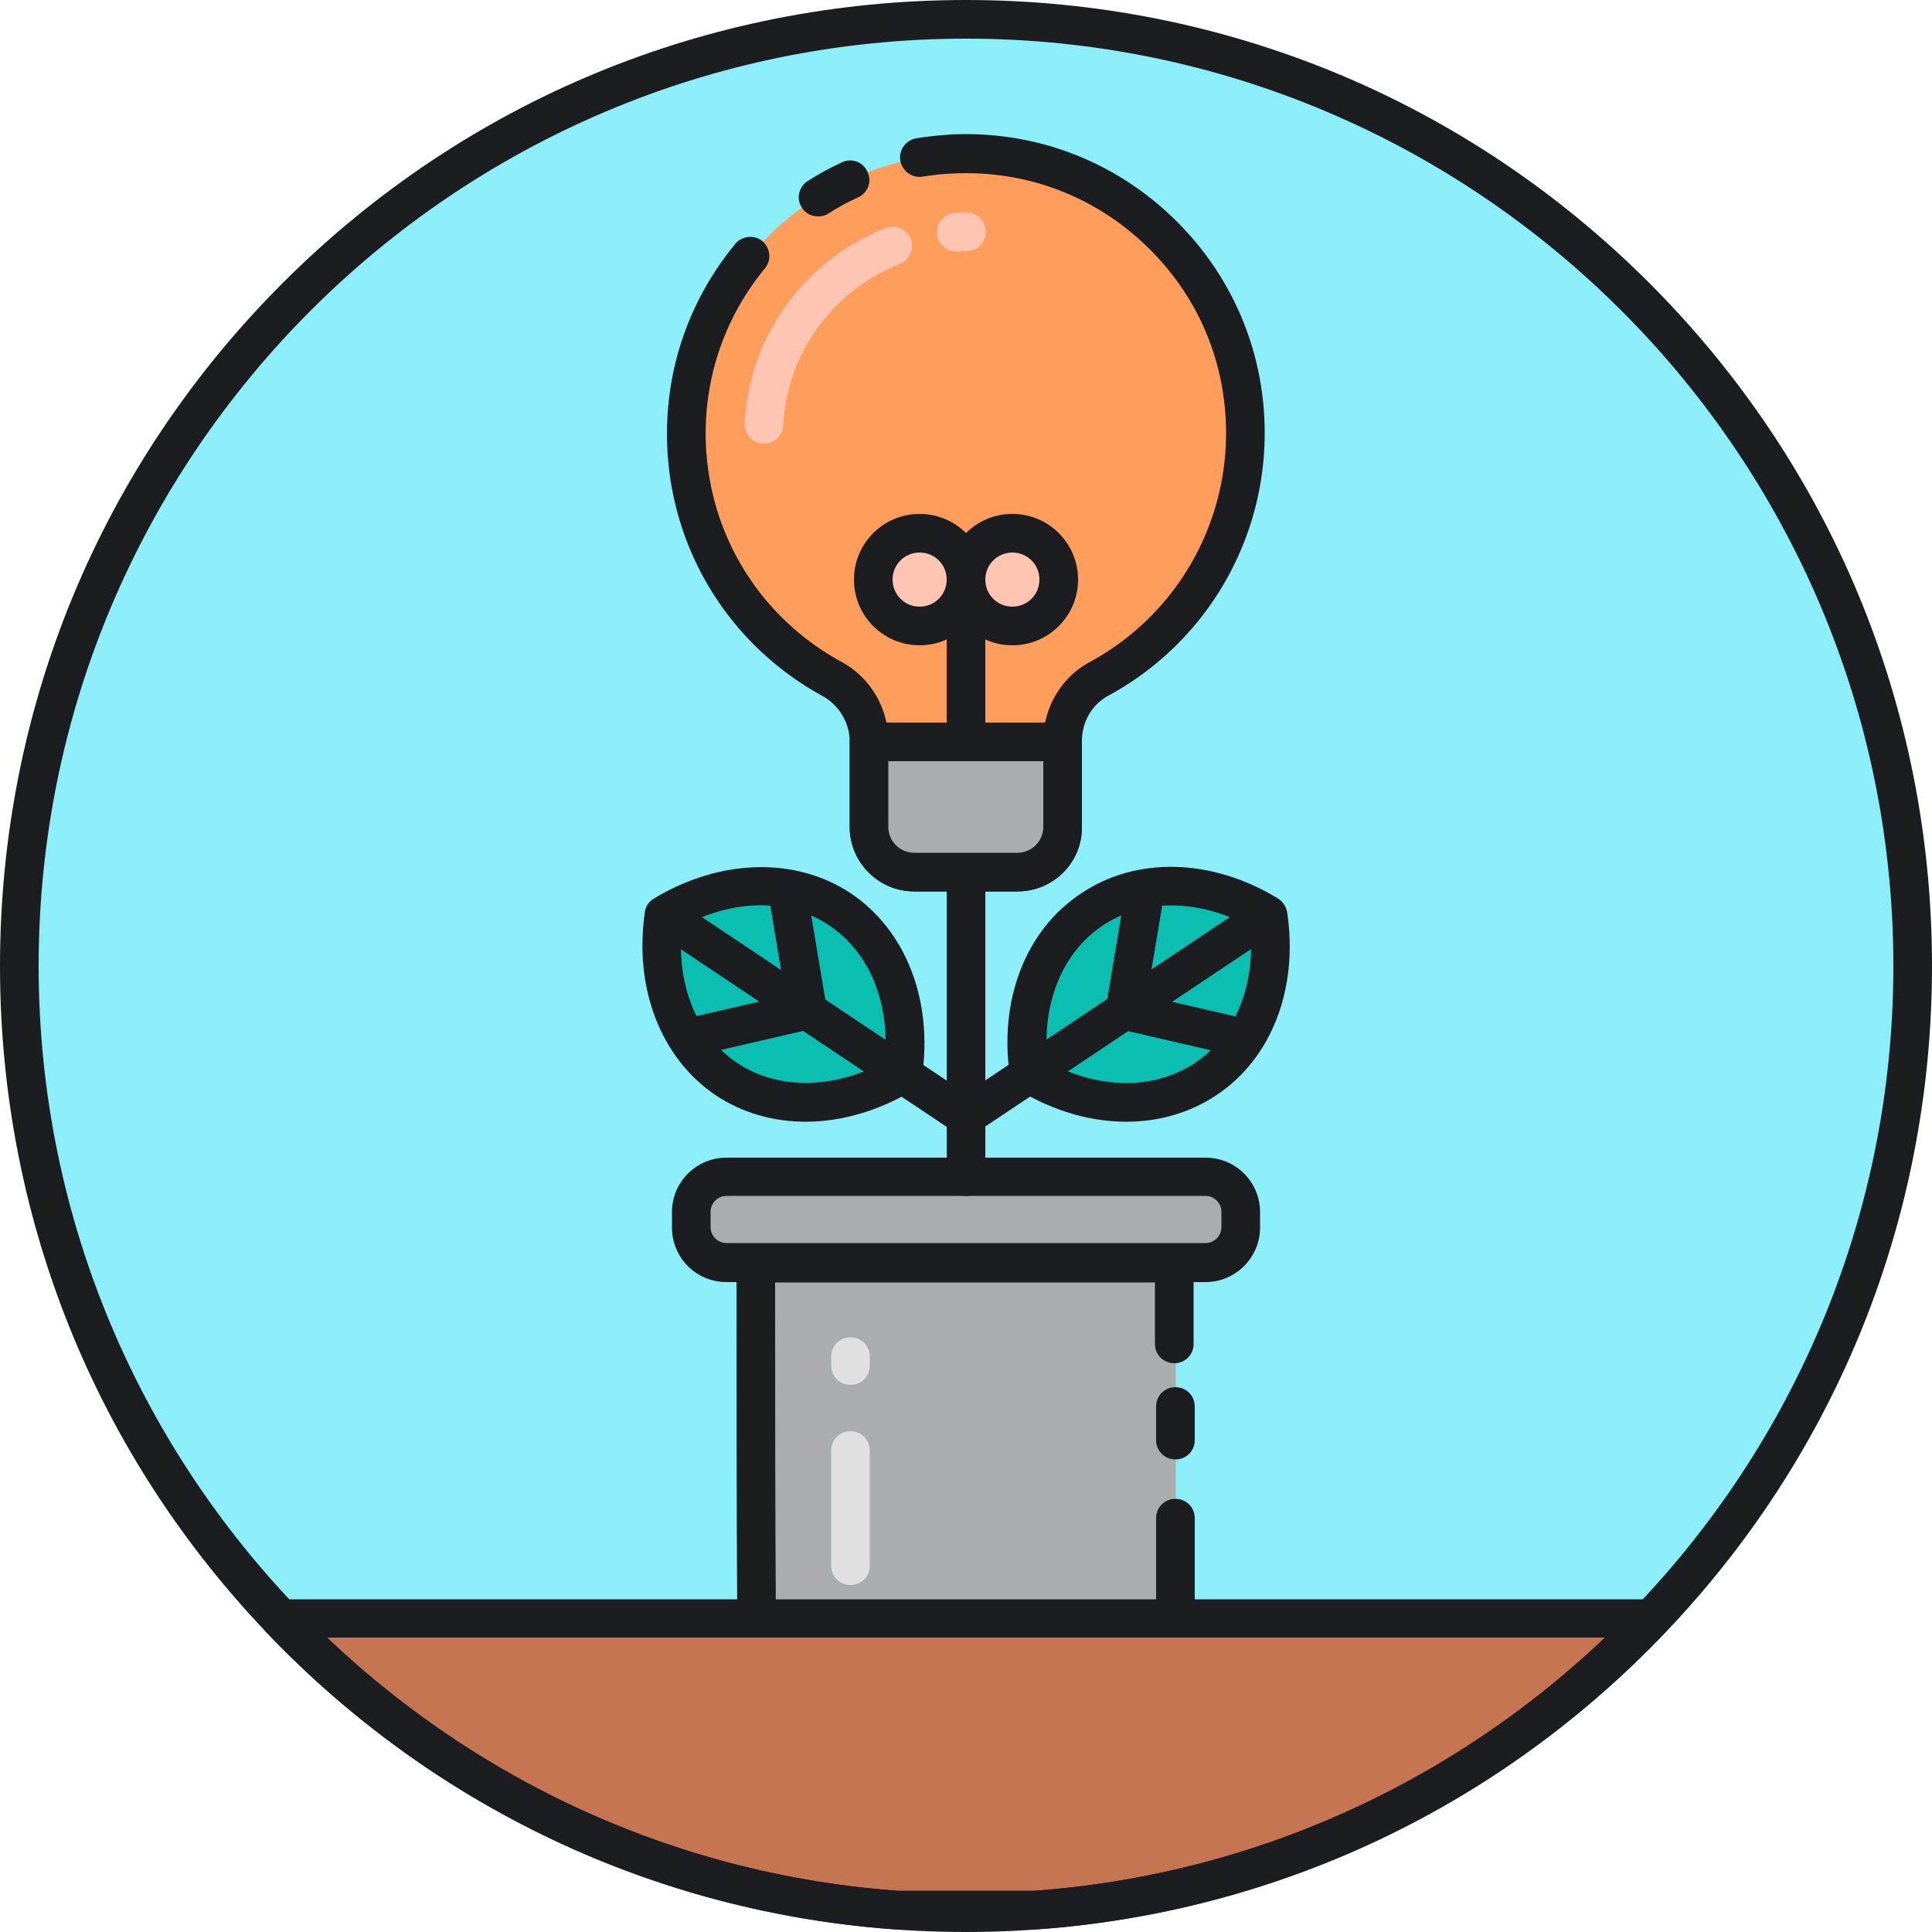 <svg xmlns="http://www.w3.org/2000/svg" viewBox="0 0 1024 1024" version="1.1"><path d="M512 512m-501.76 0a501.76 501.76 0 1 0 1003.52 0 501.76 501.76 0 1 0-1003.52 0Z" fill="#8CEEF9" p-id="8349"></path><path d="M148.48 857.702c83.354 87.654 198.246 145.203 326.451 154.624h74.547c128.205-9.421 242.893-66.97 326.451-154.624H148.48z" fill="#C67552" p-id="8350"></path><path d="M512 1024c-136.806 0-265.421-53.248-362.086-149.914S0 648.806 0 512 53.248 246.579 149.914 149.914 375.194 0 512 0s265.421 53.248 362.086 149.914S1024 375.194 1024 512s-53.248 265.421-149.914 362.086S648.806 1024 512 1024z m0-1003.52C241.05 20.48 20.48 241.05 20.48 512s220.57 491.52 491.52 491.52 491.52-220.57 491.52-491.52S782.95 20.48 512 20.48z" fill="#1C1D21" p-id="8351"></path><path d="M400.998 669.286h222.208v193.536H400.998z" fill="#AAADAD" p-id="8352"></path><path d="M450.765 734.003c-5.734 0-10.24-4.506-10.24-10.24v-4.71c0-5.734 4.506-10.24 10.24-10.24s10.24 4.506 10.24 10.24v4.71c0 5.734-4.506 10.24-10.24 10.24zM450.765 840.09c-5.734 0-10.24-4.506-10.24-10.24v-61.03c0-5.734 4.506-10.24 10.24-10.24s10.24 4.506 10.24 10.24v61.03c0 5.734-4.506 10.24-10.24 10.24z" fill="#E0E0E0" p-id="8353"></path><path d="M623.002 773.53c-5.734 0-10.24-4.506-10.24-10.24V745.472c0-5.734 4.506-10.24 10.24-10.24s10.24 4.506 10.24 10.24v17.818c0 5.734-4.506 10.24-10.24 10.24zM623.002 866.918c-5.734 0-10.24-4.506-10.24-10.24v-52.019c0-5.734 4.506-10.24 10.24-10.24s10.24 4.506 10.24 10.24v52.019c0 5.734-4.506 10.24-10.24 10.24zM400.998 867.328c-5.53 0-10.24-4.506-10.24-10.24-0.41-63.078-0.41-126.362-0.41-187.597 0-5.734 4.506-10.24 10.24-10.24h221.798c5.734 0 10.24 4.506 10.24 10.24s-4.506 10.24-10.24 10.24H410.829c0 58.163 0 117.965 0.41 177.357 0 5.53-4.506 10.24-10.24 10.24z" fill="#1C1D21" p-id="8354"></path><path d="M638.976 669.286H385.024c-10.445 0-18.637-8.397-18.637-18.637v-8.192c0-10.445 8.397-18.637 18.637-18.637h253.952c10.445 0 18.637 8.397 18.637 18.637v8.192c0 10.24-8.397 18.637-18.637 18.637z" fill="#AAADAD" p-id="8355"></path><path d="M638.976 679.526H385.024c-15.974 0-28.877-12.902-28.877-28.877v-8.192c0-15.974 12.902-28.877 28.877-28.877h253.952c15.974 0 28.877 12.902 28.877 28.877v8.192c0 15.77-12.902 28.877-28.877 28.877z m-253.952-45.67c-4.71 0-8.397 3.891-8.397 8.397v8.192c0 4.71 3.891 8.397 8.397 8.397h253.952c4.71 0 8.397-3.891 8.397-8.397v-8.192c0-4.71-3.891-8.397-8.397-8.397H385.024z" fill="#1C1D21" p-id="8356"></path><path d="M622.387 722.534c-5.734 0-10.24-4.506-10.24-10.24v-42.803c0-5.734 4.506-10.24 10.24-10.24s10.24 4.506 10.24 10.24v42.803c0 5.734-4.506 10.24-10.24 10.24zM549.274 1022.566h-75.366c-126.771-9.216-245.146-65.331-333.005-157.696-2.867-2.867-3.686-7.373-2.048-11.059 1.638-3.686 5.325-6.144 9.421-6.144h727.245c4.096 0 7.782 2.458 9.421 6.144 1.638 3.686 0.819 8.192-2.048 11.059-87.859 92.365-206.234 148.48-333.005 157.696h-0.614z m-74.138-20.48h73.728c113.459-8.397 219.75-55.706 302.08-134.144h-677.888c82.33 78.438 188.621 125.747 302.08 134.144z" fill="#1C1D21" p-id="8357"></path><path d="M660.07 229.99c0-84.173-70.246-151.962-155.238-148.07-26.01 1.229-50.381 9.216-71.27 22.323-39.936 24.986-67.379 68.608-69.632 118.374-2.867 59.187 29.082 111.002 77.21 137.216 12.083 6.554 19.456 19.251 19.456 33.178v45.056c0 13.312 10.854 23.962 23.962 23.962h54.682c13.312 0 23.962-10.854 23.962-23.962v-45.056c0-13.722 7.373-26.419 19.456-32.973 46.285-24.986 77.414-73.728 77.414-130.048z" fill="#FF9E5C" p-id="8358"></path><path d="M539.238 472.474h-54.682c-18.842 0-34.202-15.36-34.202-34.202v-45.056c0-10.035-5.53-19.251-14.131-24.166-53.658-29.286-85.402-85.606-82.534-146.842 1.638-34.202 14.131-66.355 36.045-92.979 3.686-4.301 10.035-4.915 14.336-1.434 4.301 3.686 4.915 10.035 1.434 14.336-19.046 23.142-29.901 51.2-31.334 80.896-2.458 53.248 24.986 102.195 71.885 127.795 15.36 8.397 24.781 24.576 24.781 41.984v45.056c0 7.578 6.144 13.722 13.722 13.722h54.682c7.578 0 13.722-6.144 13.722-13.722v-45.056c0-17.613 9.421-33.792 24.781-41.984a137.974 137.974 0 0 0 72.09-121.242c0-38.093-15.155-73.523-42.803-99.738C579.584 103.629 543.334 90.112 505.242 91.955c-5.53 0.205-10.854 0.819-16.179 1.638-5.53 1.024-10.854-2.867-11.878-8.397-1.024-5.53 2.867-10.854 8.397-11.878 6.144-1.024 12.493-1.638 18.637-2.048 43.827-2.048 85.402 13.517 116.941 43.622 31.539 30.106 49.152 70.861 49.152 114.688 0 57.958-31.744 111.411-82.739 139.059-8.806 4.71-14.131 13.926-14.131 24.166v45.056c0.205 19.251-15.155 34.611-34.202 34.611z" fill="#1C1D21" p-id="8359"></path><path d="M433.562 114.688c-3.482 0-6.758-1.638-8.602-4.71-3.072-4.71-1.638-11.059 3.277-14.131 5.734-3.686 11.878-6.963 18.022-9.83 5.12-2.458 11.264-0.205 13.517 5.12 2.458 5.12 0.205 11.264-5.12 13.517-5.325 2.458-10.65 5.325-15.77 8.602-1.434 1.024-3.277 1.434-5.325 1.434z" fill="#1C1D21" p-id="8360"></path><path d="M506.88 133.325c-5.53 0-10.035-4.301-10.24-9.83-0.205-5.734 4.096-10.445 9.83-10.65 1.843 0 3.891-0.205 5.734-0.205 5.734 0 10.24 4.506 10.24 10.24s-4.506 10.24-10.24 10.24c-1.638 0-3.072 0-4.71 0.205h-0.614zM404.89 235.11h-0.41c-5.734-0.205-10.035-5.12-9.83-10.65 2.253-45.875 31.539-86.63 74.752-103.629 5.325-2.048 11.264 0.614 13.312 5.734s-0.614 11.264-5.734 13.312c-35.84 14.131-60.006 47.718-61.85 85.606-0.205 5.325-4.71 9.626-10.24 9.626z" fill="#FFC5B3" p-id="8361"></path><path d="M460.595 393.216v45.056c0 13.312 10.854 23.962 23.962 23.962h54.682c13.312 0 23.962-10.854 23.962-23.962v-45.056h-102.605z" fill="#AAADAD" p-id="8362"></path><path d="M539.238 472.474h-54.682c-18.842 0-34.202-15.36-34.202-34.202v-45.056c0-5.734 4.506-10.24 10.24-10.24H563.2c5.734 0 10.24 4.506 10.24 10.24v45.056c0.205 18.842-15.155 34.202-34.202 34.202zM470.835 403.456v34.816c0 7.578 6.144 13.722 13.722 13.722h54.682c7.578 0 13.722-6.144 13.722-13.722v-34.816h-82.125z" fill="#1C1D21" p-id="8363"></path><path d="M487.424 307.2m-24.576 0a24.576 24.576 0 1 0 49.152 0 24.576 24.576 0 1 0-49.152 0Z" fill="#FFC5B3" p-id="8364"></path><path d="M536.576 307.2m-24.576 0a24.576 24.576 0 1 0 49.152 0 24.576 24.576 0 1 0-49.152 0Z" fill="#FFC5B3" p-id="8365"></path><path d="M487.424 342.016c-19.251 0-34.816-15.565-34.816-34.816s15.565-34.816 34.816-34.816 34.816 15.565 34.816 34.816-15.565 34.816-34.816 34.816z m0-49.152c-7.987 0-14.336 6.349-14.336 14.336s6.349 14.336 14.336 14.336 14.336-6.349 14.336-14.336-6.349-14.336-14.336-14.336z" fill="#1C1D21" p-id="8366"></path><path d="M536.576 342.016c-19.251 0-34.816-15.565-34.816-34.816s15.565-34.816 34.816-34.816 34.816 15.565 34.816 34.816-15.565 34.816-34.816 34.816z m0-49.152c-7.987 0-14.336 6.349-14.336 14.336s6.349 14.336 14.336 14.336 14.336-6.349 14.336-14.336-6.349-14.336-14.336-14.336z" fill="#1C1D21" p-id="8367"></path><path d="M512 403.456c-5.734 0-10.24-4.506-10.24-10.24v-98.714c0-5.734 4.506-10.24 10.24-10.24s10.24 4.506 10.24 10.24V393.216c0 5.734-4.506 10.24-10.24 10.24zM512 633.856c-5.734 0-10.24-4.506-10.24-10.24v-159.539c0-5.734 4.506-10.24 10.24-10.24s10.24 4.506 10.24 10.24v159.539c0 5.734-4.506 10.24-10.24 10.24z" fill="#1C1D21" p-id="8368"></path><path d="M672.154 484.762c-30.515-18.432-66.355-20.89-93.389-2.867-27.034 18.022-38.502 51.814-33.178 87.245 30.515 18.432 66.355 20.89 93.389 2.867 27.034-18.022 38.502-52.019 33.178-87.245z" fill="#0ABFB2" p-id="8369"></path><path d="M512 601.907c-3.277 0-6.554-1.638-8.602-4.506-3.072-4.71-1.843-11.059 2.867-14.131l159.13-106.291c4.71-3.072 11.059-1.843 14.131 2.867s1.843 11.059-2.867 14.131L517.734 600.064c-1.843 1.229-3.686 1.843-5.734 1.843z" fill="#1C1D21" p-id="8370"></path><path d="M596.992 594.534c-18.842 0-38.298-5.53-56.73-16.589-2.662-1.638-4.301-4.301-4.915-7.168-6.144-40.55 8.192-77.824 37.683-97.28 29.286-19.661 69.222-18.637 104.243 2.662 2.662 1.638 4.301 4.301 4.915 7.168 6.144 40.55-8.192 77.824-37.683 97.28-13.926 9.216-30.31 13.926-47.514 13.926z m-41.779-31.744c27.034 14.746 56.525 14.95 78.029 0.614s32.563-41.779 29.286-72.294c-27.034-14.746-56.525-14.95-78.029-0.614s-32.563 41.574-29.286 72.294z" fill="#1C1D21" p-id="8371"></path><path d="M596.173 545.792c-0.614 0-1.229 0-1.638-0.205-5.53-1.024-9.421-6.144-8.397-11.878l10.65-63.693c1.024-5.53 6.144-9.421 11.878-8.397 5.53 1.024 9.421 6.144 8.397 11.878l-10.65 63.693c-1.024 4.915-5.325 8.602-10.24 8.602z" fill="#1C1D21" p-id="8372"></path><path d="M659.046 560.333c-0.819 0-1.638 0-2.253-0.205l-62.874-14.541c-5.53-1.229-9.011-6.758-7.578-12.288 1.229-5.53 6.758-9.011 12.288-7.578l62.874 14.541c5.53 1.229 9.011 6.758 7.578 12.288-1.229 4.506-5.53 7.782-10.035 7.782z" fill="#1C1D21" p-id="8373"></path><path d="M351.846 484.762c30.515-18.432 66.355-20.89 93.389-2.867 27.034 18.022 38.502 51.814 33.178 87.245-30.515 18.432-66.355 20.89-93.389 2.867-27.034-18.022-38.502-52.019-33.178-87.245z" fill="#0ABFB2" p-id="8374"></path><path d="M512 601.907c-2.048 0-3.891-0.614-5.734-1.638l-159.13-106.291c-4.71-3.072-5.939-9.421-2.867-14.131 3.072-4.71 9.421-5.939 14.131-2.867l159.13 106.291c4.71 3.072 5.939 9.421 2.867 14.131-1.843 2.867-5.12 4.506-8.397 4.506z" fill="#1C1D21" p-id="8375"></path><path d="M427.008 594.534c-17.203 0-33.587-4.71-47.514-13.926-29.286-19.661-43.622-56.934-37.683-97.28 0.41-3.072 2.253-5.734 4.915-7.168 35.021-21.094 74.957-22.118 104.243-2.662 29.286 19.661 43.622 56.934 37.683 97.28-0.41 3.072-2.253 5.734-4.915 7.168-18.432 11.059-38.093 16.589-56.73 16.589z m-65.536-103.424c-3.277 30.515 7.782 57.958 29.286 72.294 21.504 14.336 50.995 13.926 78.029-0.614 3.277-30.515-7.782-57.958-29.286-72.294-21.504-14.541-50.995-14.131-78.029 0.614z" fill="#1C1D21" p-id="8376"></path><path d="M427.827 545.792c-4.915 0-9.216-3.482-10.035-8.602l-10.65-63.693c-1.024-5.53 2.867-10.854 8.397-11.878 5.53-1.024 10.854 2.867 11.878 8.397l10.65 63.693c1.024 5.53-2.867 10.854-8.397 11.878-0.614 0-1.229 0.205-1.843 0.205z" fill="#1C1D21" p-id="8377"></path><path d="M364.954 560.333c-4.71 0-8.806-3.277-10.035-7.987-1.229-5.53 2.048-11.059 7.578-12.288l62.874-14.541c5.53-1.229 11.059 2.048 12.288 7.578 1.229 5.53-2.048 11.059-7.578 12.288l-62.874 14.541c-0.614 0.205-1.434 0.41-2.253 0.41z" fill="#1C1D21" p-id="8378"></path></svg>